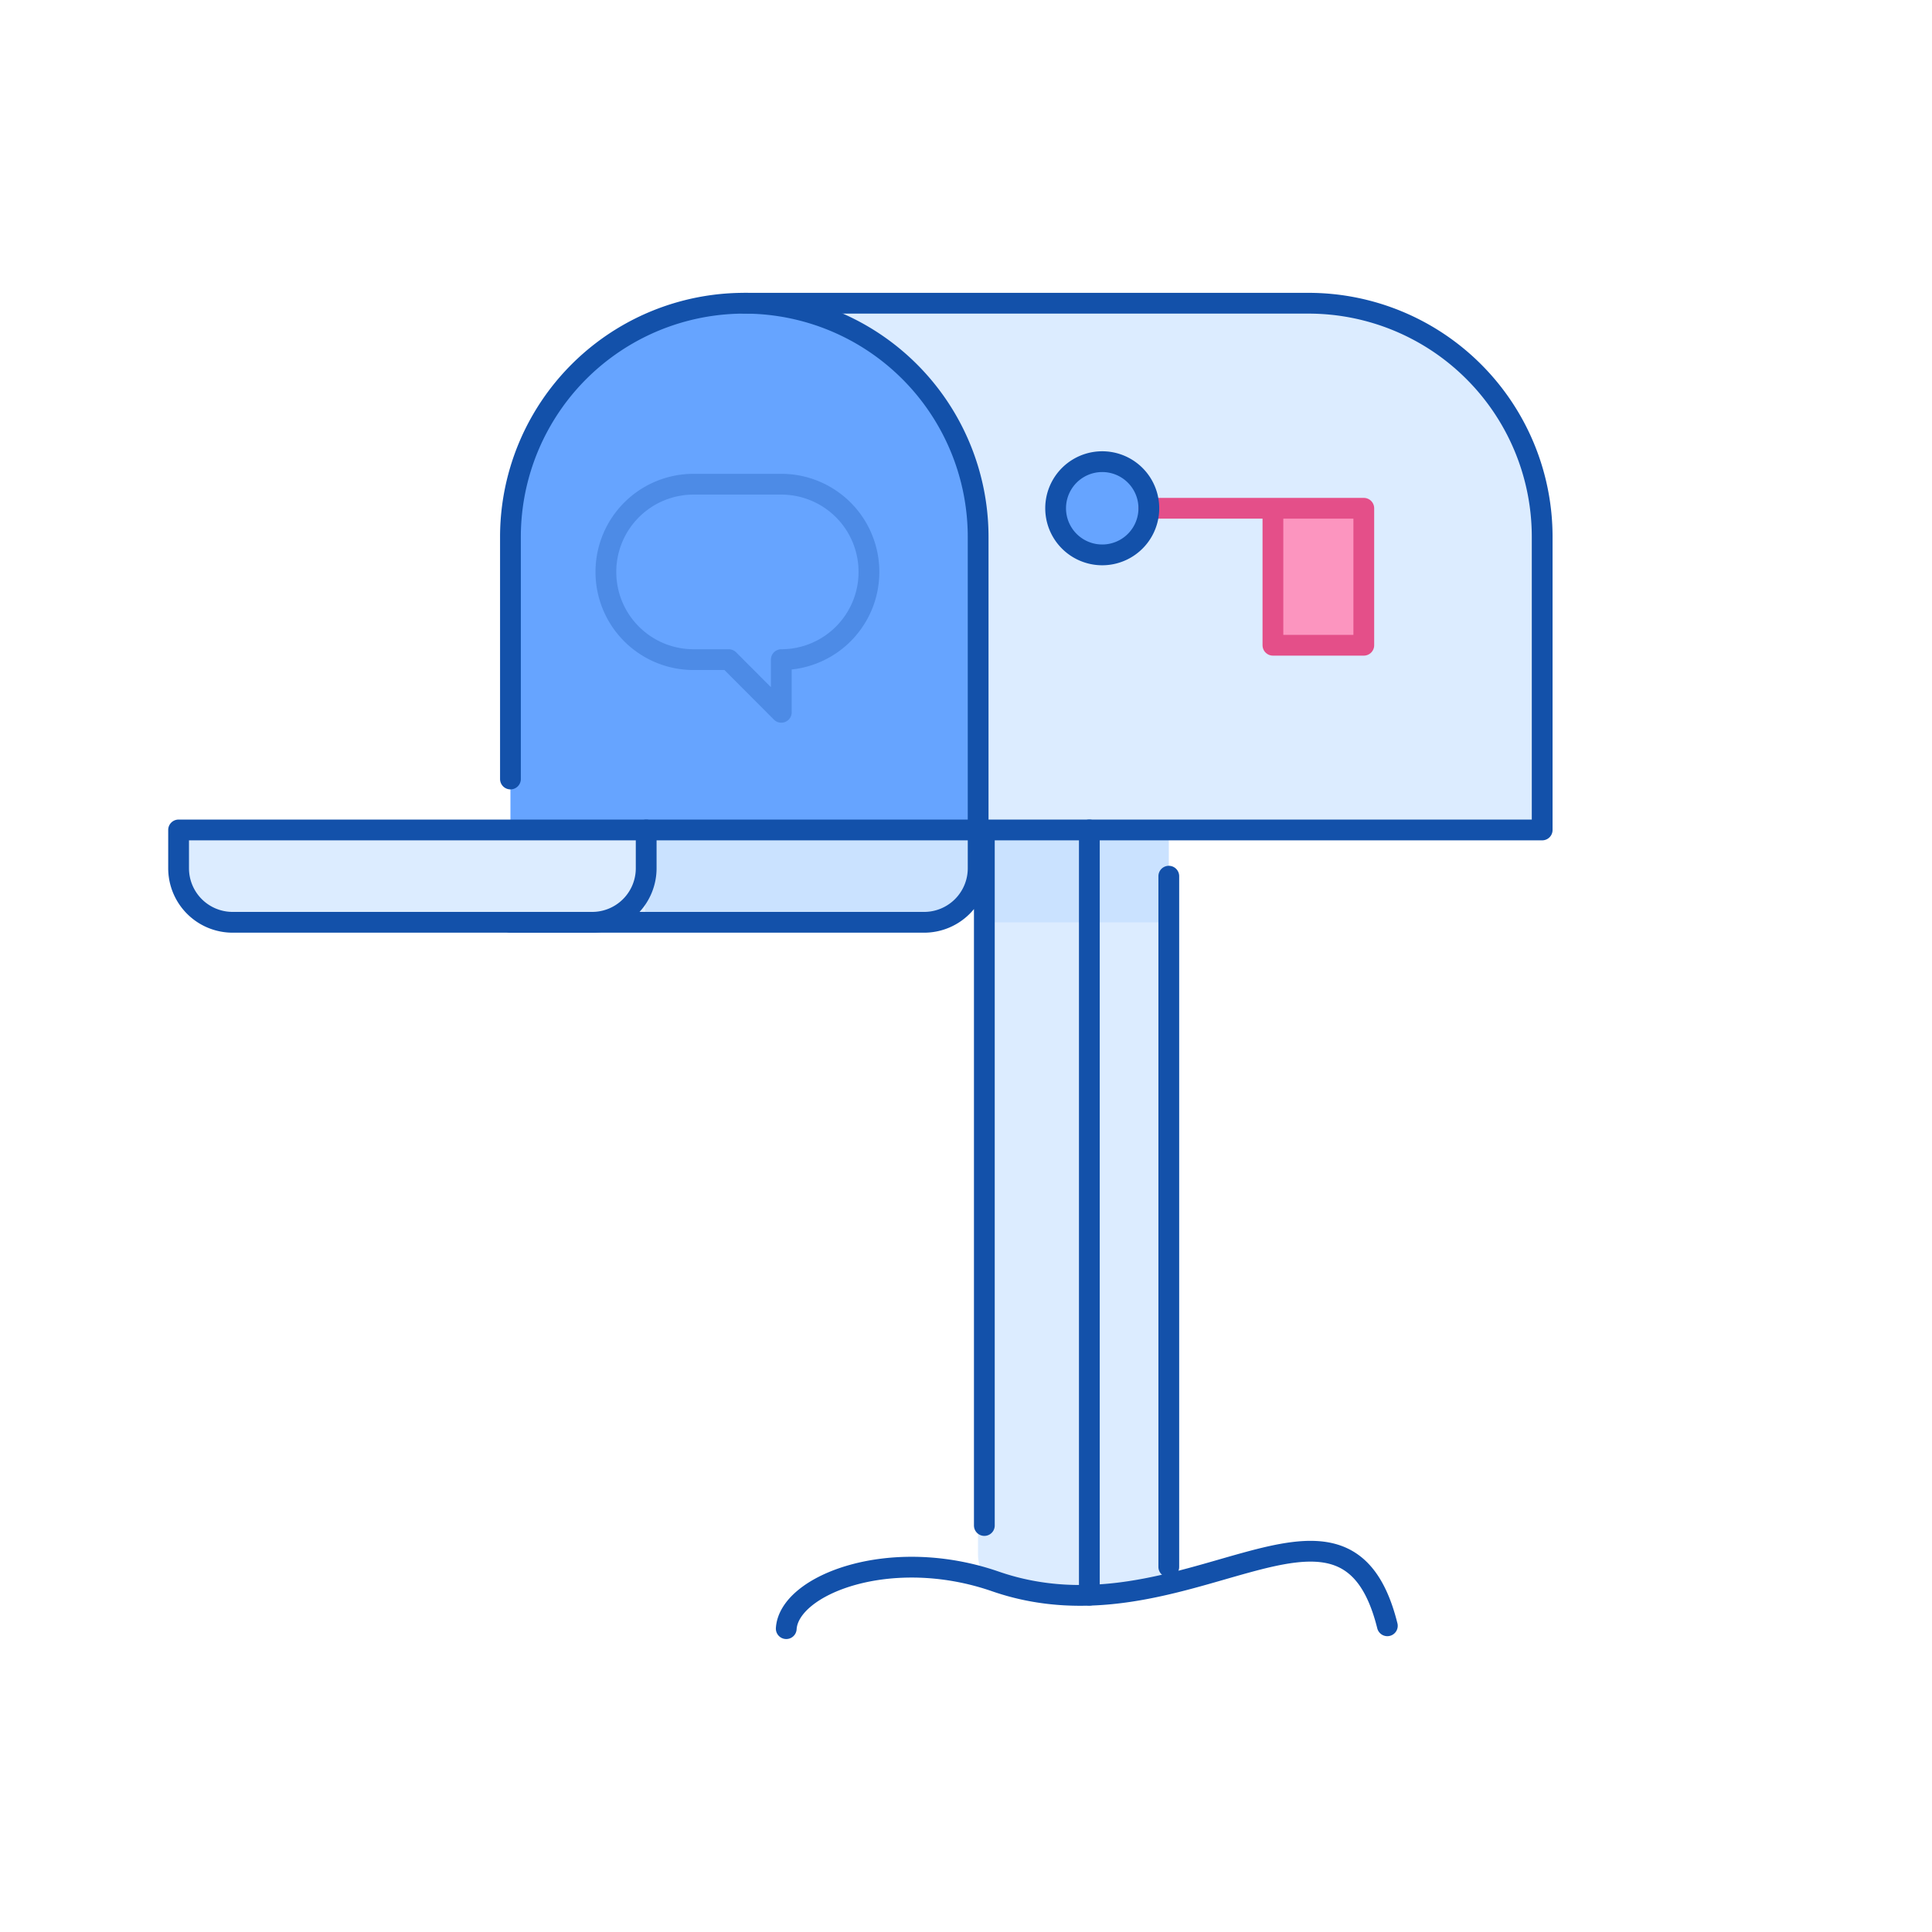 <svg width="186" height="186" viewBox="0 0 186 186" fill="none" xmlns="http://www.w3.org/2000/svg"><path d="M17.193 79.902H93.86v5.025a3.867 3.867 0 01-3.866 3.866H21.06a3.867 3.867 0 01-3.867-3.867v-5.024zM94.157 80.51h18.367v71.01a2.1 2.1 0 01-2.1 2.1h-12.28a3.991 3.991 0 01-2.819-1.167 3.984 3.984 0 01-1.168-2.819V80.511z" fill="#DCECFF"/><g opacity=".5" fill="#92C4FF"><path opacity=".5" d="M112.524 79.902H94.766v8.891h17.758v-8.89zM62.114 79.902h31.745v3.974a4.917 4.917 0 01-4.917 4.917H62.114v-8.89z"/></g><path d="M71.65 29.193h54.897a21.891 21.891 0 0120.254 13.504 21.891 21.891 0 011.669 8.384v28.821H71.65V29.193z" fill="#DCECFF"/><path d="M106.116 53.42a4.487 4.487 0 100-8.974 4.487 4.487 0 000 8.974zM71.494 29.193A22.355 22.355 0 0193.86 51.546v28.965H49.142V51.546a22.353 22.353 0 0122.352-22.353z" fill="#66A4FF"/><path d="M131.297 48.933h-8.748V62.12h8.748V48.933z" fill="#FC95BF"/><path d="M49.142 74.997V51.701a22.508 22.508 0 0122.52-22.508v0a22.508 22.508 0 0122.507 22.508v28.201" stroke="#1351AA" stroke-width="2" stroke-linecap="round" stroke-linejoin="round"/><path d="M62.221 79.902h86.249v-28.2a22.48 22.48 0 00-6.589-15.92 22.495 22.495 0 00-15.919-6.589h-54.3" stroke="#1351AA" stroke-width="2" stroke-linecap="round" stroke-linejoin="round"/><path d="M110.591 48.933h20.706V62.12h-8.748V48.933" stroke="#E44F89" stroke-width="2" stroke-linecap="round" stroke-linejoin="round"/><path d="M17.193 79.902H62.21v3.688a5.203 5.203 0 01-5.203 5.203h-34.61a5.204 5.204 0 01-5.203-5.203v-3.688z" stroke="#1351AA" stroke-width="2" stroke-linecap="round" stroke-linejoin="round"/><path d="M49.142 88.793h39.824a5.203 5.203 0 005.204-5.203v-3.688M104.875 79.902v70.949M94.766 146.865V79.902M104.875 79.902v73.67M112.524 150.851V84.354" stroke="#1351AA" stroke-width="2" stroke-linecap="round" stroke-linejoin="round"/><path opacity=".3" d="M83.656 55.067a8.438 8.438 0 01-8.438 8.438v5.071l-5.06-5.071h-3.39a8.438 8.438 0 01-8.437-8.438v0a8.44 8.44 0 018.437-8.45h8.45a8.437 8.437 0 018.438 8.45v0z" stroke="#1351AA" stroke-width="2" stroke-linecap="round" stroke-linejoin="round"/><path d="M75.695 156.795c.263-4.237 10.049-8.044 20.133-4.547 18.176 6.301 33.548-12.531 37.736 4.272M106.116 53.42a4.487 4.487 0 100-8.974 4.487 4.487 0 000 8.974z" stroke="#1351AA" stroke-width="2" stroke-linecap="round" stroke-linejoin="round"/></svg>

